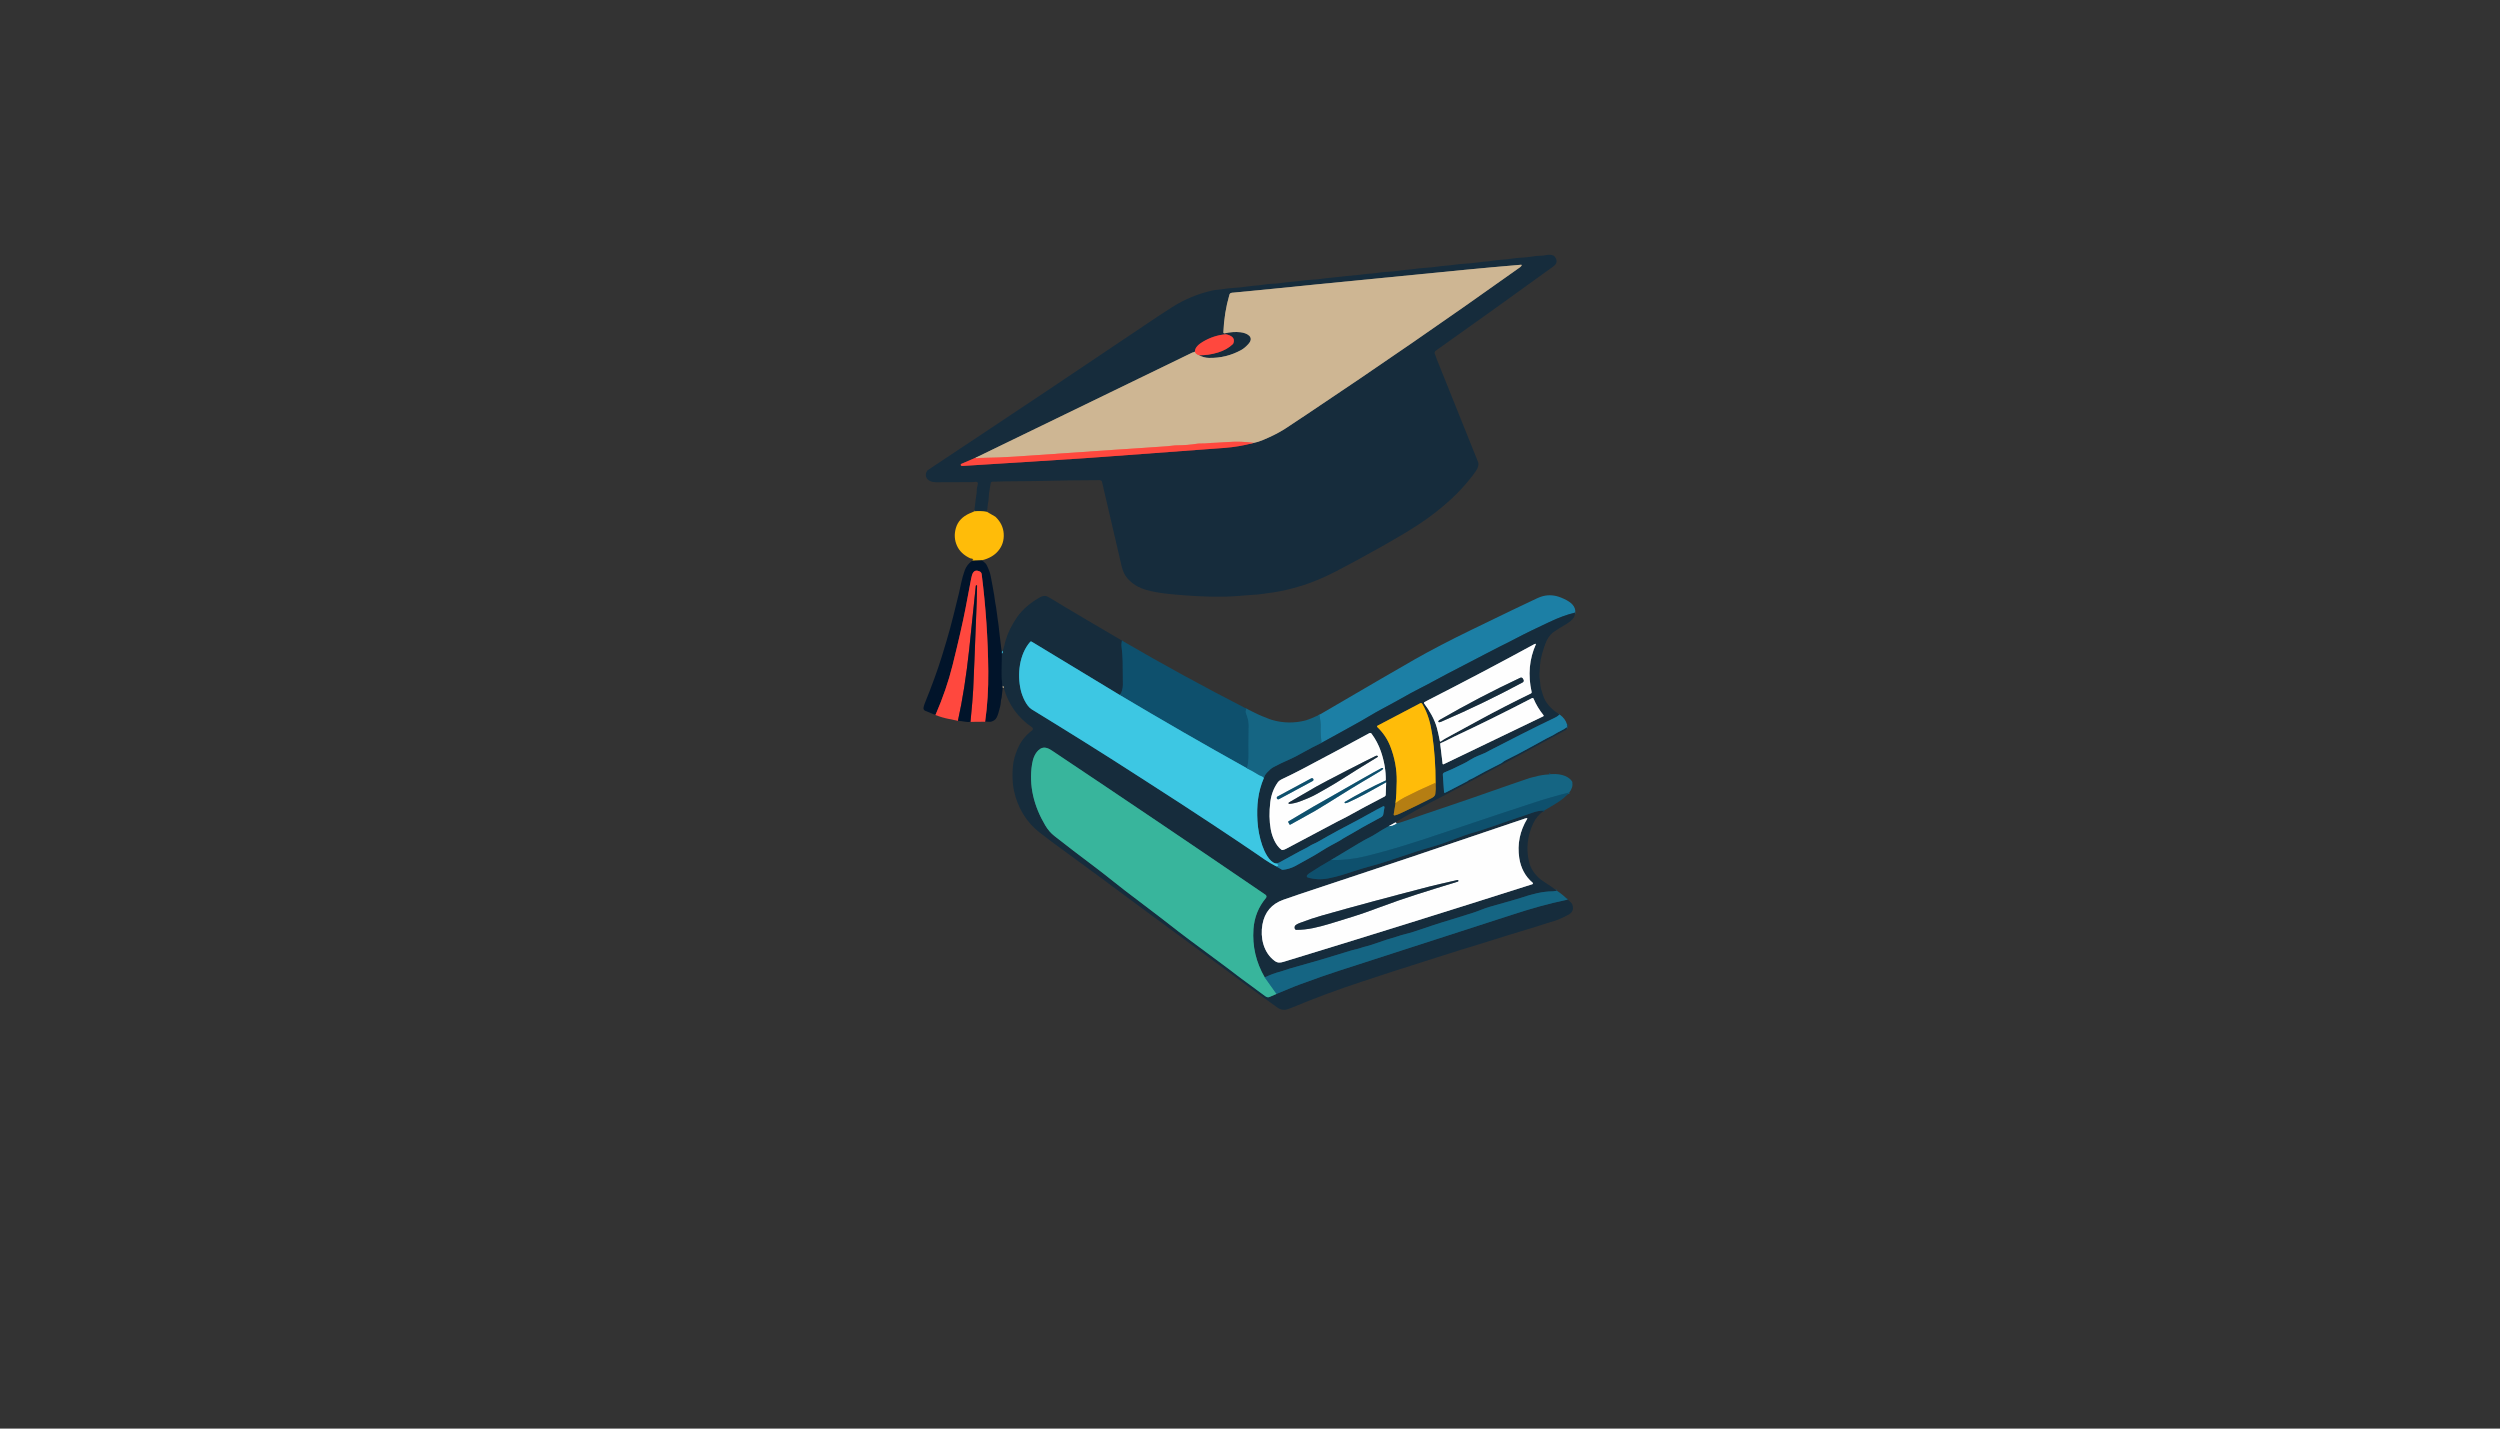 <?xml version="1.0" encoding="utf-8"?>
<svg xmlns="http://www.w3.org/2000/svg" width="490pt" height="280pt" viewBox="0 0 490 280" version="1.1" xmlns:xlink="http://www.w3.org/1999/xlink">
	<rect x="0" y="0" width="490" height="280" fill="#333333" stroke="none"/>
	<g id="surface2" data-size="127.75919370918 148" data-bboxpos="181 49.931498172155" data-pivot="244.87959685459 123.93149817215" data-center="244.87959685459 123.93149817215">
		<path vector-effect="non-scaling-stroke" d="M 193.459 100.328 Q 192.195 100.092 190.951 100.232" style="fill:none;stroke-width:0.50;stroke:#8b7423;"/>
		<path vector-effect="non-scaling-stroke" d="M 192.461 109.813 L 190.568 109.895" style="fill:none;stroke-width:0.50;stroke:#80681a;"/>
		<path vector-effect="non-scaling-stroke" d="M 196.376 127.813 L 196.371 128.063" style="fill:none;stroke-width:0.50;stroke:#1f6e87;"/>
		<path vector-effect="non-scaling-stroke" d="M 196.371 128.063 Q 196.359 129.897 196.327 131.784 Q 196.304 133.138 196.457 134.286 Q 196.471 134.381 196.547 134.479" style="fill:none;stroke-width:0.50;stroke:#0c2033;"/>
		<path vector-effect="non-scaling-stroke" d="M 196.547 134.479 Q 196.506 134.619 196.538 134.77" style="fill:none;stroke-width:0.50;stroke:#68655f;"/>
		<path vector-effect="non-scaling-stroke" d="M 193.084 141.459 Q 193.75 136.848 193.703 131.587 Q 193.618 122.095 192.408 112.531 C 192.378 112.297 192.231 112.097 192.016 111.999 C 190.839 111.454 190.532 112.423 190.346 113.414 Q 189.748 116.597 189.227 119.311 Q 188.47 123.243 186.711 130.349 Q 185.525 135.143 183.351 140.14" style="fill:none;stroke-width:0.50;stroke:#802e34;"/>
		<path vector-effect="non-scaling-stroke" d="M 190.216 141.487 Q 190.644 137.093 190.741 135.212 Q 190.896 132.134 191.435 117.977 Q 191.495 116.38 191.505 114.79 C 191.505 114.757 191.482 114.729 191.45 114.725 L 191.391 114.715 C 191.326 114.704 191.265 114.749 191.258 114.816 Q 190.64 120.996 189.972 127.188 Q 189.115 135.138 187.753 141.277" style="fill:none;stroke-width:0.50;stroke:#802e34;"/>
		<path vector-effect="non-scaling-stroke" d="M 219.901 125.554 Q 219.753 126.203 219.838 126.854 Q 220.018 128.234 220.046 129.626 Q 220.091 131.894 220.089 134.159 Q 220.089 135.411 219.494 136.234" style="fill:none;stroke-width:0.50;stroke:#123e55;"/>
		<path vector-effect="non-scaling-stroke" d="M 219.494 136.234 L 202.189 125.757 C 202.101 125.704 201.987 125.722 201.918 125.798 C 199.775 128.257 199.353 132.157 200.072 135.259 C 200.351 136.464 201.165 138.383 202.213 139.028 C 209.637 143.586 215.354 147.129 223.577 152.432 Q 231.031 157.238 231.552 157.579 Q 234.135 159.255 237.447 161.447 Q 242.931 165.076 245.9 167.103 C 247.28 168.046 248.545 168.994 250.047 169.752" style="fill:none;stroke-width:0.50;stroke:#2a7a90;"/>
		<path vector-effect="non-scaling-stroke" d="M 250.047 169.752 L 251.252 170.45 C 251.299 170.478 251.355 170.492 251.412 170.486 Q 252.717 170.346 253.877 169.739 Q 254.743 169.285 257.362 167.798 C 258.596 167.099 259.778 166.277 260.882 165.699 Q 262.278 164.968 262.526 164.805 C 263.701 164.03 264.419 163.716 265.777 162.898 C 267.399 161.923 268.694 161.27 270.737 160.138 C 270.943 160.024 271.087 159.821 271.126 159.589 L 271.354 158.235 C 271.38 158.086 271.226 157.972 271.091 158.038 C 269.557 158.797 267.745 159.878 266.392 160.59 Q 261.311 163.261 260.373 163.816 Q 258.16 165.125 257.383 165.443 C 256.87 165.656 256.426 166.025 255.858 166.289 Q 255.429 166.485 254.698 166.884 Q 253.248 167.675 250.731 169.058 Q 250.442 169.218 249.969 169.22" style="fill:none;stroke-width:0.50;stroke:#195671;"/>
		<path vector-effect="non-scaling-stroke" d="M 249.969 169.22 C 248.756 168.913 247.808 166.91 247.401 165.711 Q 246.605 163.36 246.462 160.914 C 246.285 157.889 246.558 155.196 247.716 152.489" style="fill:none;stroke-width:0.50;stroke:#2a7a90;"/>
		<path vector-effect="non-scaling-stroke" d="M 247.716 152.489 Q 247.824 151.976 248.357 151.4 Q 249.045 150.655 249.585 150.366 Q 251.158 149.525 252.795 148.827 Q 253.7 148.44 255.376 147.492 Q 257.179 146.472 259.031 145.587" style="fill:none;stroke-width:0.50;stroke:#164960;"/>
		<path vector-effect="non-scaling-stroke" d="M 305.684 140.046 Q 305.185 140.463 304.986 140.559 Q 301.456 142.255 297.957 144.029 Q 293.541 146.264 292.051 147.052 Q 291.055 147.581 291.039 147.587 C 290.164 147.938 289.058 148.367 288.181 148.919 Q 287.292 149.48 286.811 149.69 C 285.952 150.065 285.478 150.368 284.778 150.675 Q 283.149 151.386 283.078 151.414 C 282.897 151.485 282.781 151.666 282.795 151.86 L 283.033 155.269 C 283.04 155.373 283.15 155.434 283.243 155.387 L 287.577 153.136 C 287.64 153.103 287.699 153.061 287.75 153.01 C 287.967 152.8 288.252 152.762 288.543 152.597 Q 290.88 151.27 294.233 149.602 C 294.288 149.574 294.34 149.541 294.387 149.501 Q 294.743 149.193 295.108 149.01 Q 297.941 147.602 299.474 146.737 Q 301.485 145.601 303.101 144.746 C 303.761 144.396 304.312 144.184 304.976 143.746 C 305.476 143.415 306.476 143.038 307.172 142.48" style="fill:none;stroke-width:0.50;stroke:#195671;"/>
		<path vector-effect="non-scaling-stroke" d="M 273.54 161.168 L 272.215 161.921" style="fill:none;stroke-width:0.50;stroke:#8a959d;"/>
		<path vector-effect="non-scaling-stroke" d="M 272.215 161.921 Q 270.92 162.613 269.579 163.48 Q 269.044 163.826 268.655 164.014 C 267.859 164.404 266.98 164.893 266.316 165.298 Q 263.625 166.935 260.914 168.543" style="fill:none;stroke-width:0.50;stroke:#164960;"/>
		<path vector-effect="non-scaling-stroke" d="M 260.914 168.543 Q 258.773 169.76 256.707 171.109 Q 256.373 171.327 256.188 171.561 C 256.07 171.708 256.139 171.927 256.318 171.982 Q 258.256 172.563 260.305 172.17 C 262.084 171.83 263.731 171.299 265.59 170.674 C 267.564 170.012 270.1 169.424 271.989 168.764 C 274.328 167.946 275.17 167.751 277.432 166.949 Q 278.026 166.737 280.927 165.898 C 283.791 165.066 286.596 163.761 289.152 163.075 C 290.377 162.745 291.092 162.428 292.218 162.084 Q 292.958 161.858 294.499 161.292 C 296.724 160.474 298.411 160.002 300.329 159.295 Q 301.454 158.88 302.661 158.864" style="fill:none;stroke-width:0.50;stroke:#123e55;"/>
		<path vector-effect="non-scaling-stroke" d="M 305.163 174.59 Q 304.538 174.704 304.369 174.704 C 302.291 174.708 300.278 175.247 298.133 175.968 Q 297.251 176.265 292.026 177.725 C 290.907 178.04 289.807 178.559 288.761 178.891 Q 285.482 179.929 284.574 180.2 Q 281.945 180.987 280.801 181.378 Q 278.301 182.233 277.049 182.634 C 275.968 182.982 275.008 183.137 273.845 183.556 C 273.168 183.798 272.461 183.949 271.81 184.169 Q 269.461 184.967 268.852 185.174 Q 268.274 185.37 267.904 185.453 C 266.996 185.655 266.416 185.946 265.522 186.119 Q 265.129 186.196 263.78 186.62 Q 259.216 188.061 252.786 189.842 C 252.2 190.006 251.606 190.271 250.975 190.432 Q 249.391 190.837 247.891 191.578" style="fill:none;stroke-width:0.50;stroke:#164960;"/>
		<path vector-effect="non-scaling-stroke" d="M 247.891 191.578 Q 245.318 187.145 245.681 182.082 Q 245.929 178.634 248.131 175.996 C 248.288 175.805 248.249 175.52 248.044 175.38 Q 227.188 161.15 206.18 147.117 C 205.431 146.616 204.623 146.289 203.872 146.785 C 202.924 147.41 202.466 148.623 202.285 149.765 C 201.617 153.985 202.647 158.019 204.87 161.771 Q 205.621 163.037 206.673 163.861 Q 210.683 167 213.532 169.121 C 217.027 171.722 219.59 173.926 222.824 176.31 Q 222.965 176.416 227.492 179.864 Q 228.353 180.519 229.149 181.15 Q 232.183 183.552 238.833 188.429 Q 240.529 189.673 241.023 190.061 C 243.181 191.757 245.243 193.188 247.651 194.997 C 248.109 195.343 248.394 195.606 248.886 195.38 Q 249.804 194.959 250.195 194.806" style="fill:none;stroke-width:0.50;stroke:#27716c;"/>
		<path vector-effect="non-scaling-stroke" d="M 250.195 194.806 Q 251.297 194.358 252.526 193.839 Q 253.723 193.332 254.871 192.911 Q 259.471 191.22 262.443 190.263 Q 279.551 184.751 296.238 179.333 C 300.225 178.04 303.266 177.161 307.266 176.322" style="fill:none;stroke-width:0.50;stroke:#164960;"/>
		<path vector-effect="non-scaling-stroke" d="M 196.734 134.831 Q 196.718 134.426 196.547 134.479" style="fill:none;stroke-width:0.50;stroke:#727168;"/>
		<path vector-effect="non-scaling-stroke" d="M 196.371 128.063 Q 196.595 128.047 196.52 127.548" style="fill:none;stroke-width:0.50;stroke:#2a7a90;"/>
		<path vector-effect="non-scaling-stroke" d="M 247.891 191.578 L 250.195 194.806" style="fill:none;stroke-width:0.50;stroke:#278d90;"/>
		<path vector-effect="non-scaling-stroke" d="M 244.411 150.586 Q 245.569 151.158 246.668 151.852 Q 246.857 151.97 247.234 152.11 Q 247.633 152.255 247.716 152.489" style="fill:none;stroke-width:0.50;stroke:#2996b3;"/>
		<path vector-effect="non-scaling-stroke" d="M 249.969 169.22 Q 250.283 169.273 250.501 169.471 C 250.604 169.566 250.541 169.737 250.401 169.741 L 250.047 169.752" style="fill:none;stroke-width:0.50;stroke:#2da3c4;"/>
		<path vector-effect="non-scaling-stroke" d="M 307.135 141.992 Q 307.101 142.252 307.16 142.411" style="fill:none;stroke-width:0.50;stroke:#0f4a68;"/>
		<path vector-effect="non-scaling-stroke" d="M 308.743 120.06 Q 306.409 120.622 303.685 121.912 Q 301.811 122.797 300.225 123.559 C 297.962 124.648 296.181 125.657 294.125 126.647 Q 293.178 127.104 291.448 128.023 Q 289.207 129.213 283.726 132.036 C 281.894 132.981 280.011 134.07 278.216 134.959 Q 276.919 135.601 274.106 137.198 C 272.193 138.283 270.239 139.24 268.276 140.429 C 266.341 141.601 264.283 142.668 261.958 143.979 Q 260.525 144.789 259.031 145.587" style="fill:none;stroke-width:0.50;stroke:#195671;"/>
		<path vector-effect="non-scaling-stroke" d="M 259.031 145.587 Q 258.807 143.901 258.866 142.271 Q 258.889 141.632 258.612 140.091" style="fill:none;stroke-width:0.50;stroke:#197294;"/>
		<path vector-effect="non-scaling-stroke" d="M 244.274 138.888 Q 244.095 139.486 244.205 139.755 Q 244.767 141.131 244.75 142.214 Q 244.687 146.179 244.722 147.655 Q 244.759 149.25 244.411 150.586" style="fill:none;stroke-width:0.50;stroke:#125b78;"/>
		<path vector-effect="non-scaling-stroke" d="M 244.411 150.586 Q 231.839 143.588 219.494 136.234" style="fill:none;stroke-width:0.50;stroke:#268ca8;"/>
		<path vector-effect="non-scaling-stroke" d="M 307.575 155.326 Q 304.156 156.177 300.795 157.27 Q 294.782 159.224 283.396 163.063 C 278.138 164.838 272.999 166.534 267.45 167.871 Q 264.081 168.681 260.914 168.543" style="fill:none;stroke-width:0.50;stroke:#125b78;"/>
		<path vector-effect="non-scaling-stroke" d="M 272.215 161.921 Q 272.962 161.907 273.744 161.39" style="fill:none;stroke-width:0.50;stroke:#8ab2c1;"/>
		<path vector-effect="non-scaling-stroke" d="M 303.921 151.744 Q 303.775 151.825 303.581 151.791" style="fill:none;stroke-width:0.50;stroke:#164960;"/>
		<path vector-effect="non-scaling-stroke" d="M 234.998 69.619 Q 236.78 69.682 238.725 69.088 Q 240.478 68.554 241.63 67.455 C 241.681 67.404 241.72 67.343 241.746 67.276 C 242.135 66.197 241.294 65.772 240.395 65.544 C 240.333 65.528 240.268 65.522 240.203 65.528 Q 237.842 65.733 235.713 67.016 C 235.047 67.419 234.184 68.08 234.207 68.915" style="fill:none;stroke-width:0.50;stroke:#8b3a3d;"/>
		<path vector-effect="non-scaling-stroke" d="M 234.207 68.915 Q 234.127 69.02 233.822 69.069 C 233.775 69.077 233.73 69.09 233.686 69.112 L 191.167 89.741" style="fill:none;stroke-width:0.50;stroke:#727168;"/>
		<path vector-effect="non-scaling-stroke" d="M 191.167 89.741 Q 189.882 90.307 188.429 90.916 C 188.291 90.975 188.262 91.158 188.374 91.258 Q 188.462 91.337 188.732 91.321 C 197.996 90.767 204.072 90.334 212.472 89.815 Q 213.877 89.729 216.799 89.505 Q 218.965 89.338 234.388 88.201 Q 236.721 88.03 239.994 87.789 Q 242.849 87.578 245.734 86.806" style="fill:none;stroke-width:0.50;stroke:#8b3a3d;"/>
		<path vector-effect="non-scaling-stroke" d="M 245.734 86.806 Q 246.527 86.662 247.557 86.232 C 249.001 85.626 250.464 84.938 251.816 84.073 Q 252.408 83.696 256.09 81.241 Q 277.009 67.284 297.597 52.611 C 297.854 52.429 298.092 52.309 298.245 52.02 C 298.279 51.957 298.23 51.882 298.159 51.888 Q 292.167 52.391 287.019 52.893 Q 263.483 55.185 257.967 55.749 Q 249.037 56.665 241.84 57.345 C 241.365 57.39 241.085 57.355 240.954 57.809 Q 239.933 61.318 239.782 65.143 C 239.776 65.269 239.894 65.367 240.018 65.338 Q 241.63 64.958 243.132 65.121 C 244.38 65.257 245.972 66.039 244.657 67.461 Q 243.948 68.229 243.326 68.575 Q 240.378 70.221 236.948 70.152 Q 235.929 70.132 234.998 69.619" style="fill:none;stroke-width:0.50;stroke:#727168;"/>
		<path vector-effect="non-scaling-stroke" d="M 245.734 86.806 Q 243.193 86.454 240.71 86.637 Q 239.128 86.753 238.487 86.77 Q 237.427 86.798 236.261 86.91 C 235.754 86.959 235.108 86.896 234.673 86.965 Q 232.721 87.279 230.655 87.287 C 230.036 87.289 229.338 87.433 228.684 87.472 Q 224.868 87.702 221.222 87.979 Q 220.931 88.001 218.002 88.188 Q 213.123 88.498 198.971 89.495 Q 196.058 89.701 191.999 89.758 Q 191.904 89.76 191.574 89.815 Q 191.297 89.862 191.167 89.741" style="fill:none;stroke-width:0.50;stroke:#e77f69;"/>
		<path vector-effect="non-scaling-stroke" d="M 234.207 68.915 Q 234.28 69.377 234.998 69.619" style="fill:none;stroke-width:0.50;stroke:#e77f69;"/>
		<path vector-effect="non-scaling-stroke" d="M 301.015 126.199 Q 300.864 126.184 300.714 126.266 Q 290.664 131.747 279.606 137.39 Q 279.361 137.516 279.19 137.62 C 279.097 137.677 279.075 137.801 279.14 137.886 C 280.176 139.24 281.179 140.992 281.625 142.625 Q 281.934 143.753 282.215 145.261 C 282.229 145.338 282.317 145.373 282.38 145.33 Q 283.042 144.872 283.406 144.677 Q 286.681 142.908 289.687 141.257 C 293.115 139.376 296.962 137.416 300.072 135.91 C 300.174 135.861 300.227 135.749 300.201 135.639 Q 299.073 130.642 301.043 126.248 C 301.053 126.227 301.039 126.201 301.015 126.199" style="fill:none;stroke-width:0.50;stroke:#8a959d;"/>
		<path vector-effect="non-scaling-stroke" d="M 302.48 140.398 C 302.56 140.359 302.584 140.256 302.529 140.188 Q 301.281 138.637 300.577 136.942 C 300.528 136.824 300.388 136.775 300.276 136.834 Q 292.682 140.787 285.022 144.375 C 284.212 144.754 283.341 145.265 282.386 145.65 C 282.317 145.678 282.276 145.749 282.286 145.821 L 282.748 149.686 C 282.759 149.78 282.86 149.833 282.944 149.792 L 302.48 140.398" style="fill:none;stroke-width:0.50;stroke:#8a959d;"/>
		<path vector-effect="non-scaling-stroke" d="M 273.526 157.4 L 273.164 159.623 C 273.145 159.747 273.257 159.849 273.379 159.818 Q 273.91 159.682 274.332 159.485 Q 277.975 157.781 280.51 156.474 C 280.898 156.273 281.271 156.061 281.322 155.581 Q 281.409 154.781 281.405 154.636 Q 281.383 153.885 281.371 153.415" style="fill:none;stroke-width:0.50;stroke:#665528;"/>
		<path vector-effect="non-scaling-stroke" d="M 281.371 153.415 Q 281.385 148.566 280.721 144.05 Q 280.457 142.263 280.064 140.954 Q 279.575 139.328 278.755 137.947 C 278.676 137.813 278.505 137.766 278.368 137.838 L 269.988 142.24 C 269.89 142.291 269.872 142.423 269.95 142.499 Q 271.667 144.139 272.508 146.307 Q 273.807 149.657 273.76 153.114 Q 273.727 155.687 273.526 157.4" style="fill:none;stroke-width:0.50;stroke:#8b7423;"/>
		<path vector-effect="non-scaling-stroke" d="M 281.371 153.415 Q 278.02 154.878 275.268 156.297 Q 274.517 156.686 273.526 157.4" style="fill:none;stroke-width:0.50;stroke:#da9d0e;"/>
		<path vector-effect="non-scaling-stroke" d="M 271.686 153.336 L 271.615 152.961" style="fill:none;stroke-width:0.50;stroke:#123e55;"/>
		<path vector-effect="non-scaling-stroke" d="M 271.615 152.961 Q 271.653 150.172 270.65 147.266 Q 270.002 145.391 268.814 143.793 C 268.718 143.663 268.539 143.622 268.398 143.7 Q 262.123 147.119 255.129 150.801 Q 253.369 151.728 251.319 152.692 Q 250.708 152.981 250.446 153.346 Q 249.245 155.043 248.984 157.195 Q 248.628 160.108 249.068 162.55 C 249.32 163.944 250.022 165.725 251.185 166.562 C 251.239 166.599 251.303 166.615 251.368 166.605 Q 251.695 166.558 252.031 166.381 Q 257.961 163.246 262.178 160.997 C 262.793 160.669 263.44 160.384 264.01 160.065 Q 267.218 158.265 271.393 156.11 C 271.515 156.047 271.596 155.923 271.6 155.786 L 271.686 153.336" style="fill:none;stroke-width:0.50;stroke:#8a959d;"/>
		<path vector-effect="non-scaling-stroke" d="M 271.615 152.961 Q 267.448 154.88 263.605 157.158 C 263.464 157.242 263.542 157.461 263.705 157.433 Q 263.988 157.382 264.323 157.235 C 266.662 156.202 269.245 154.681 271.686 153.336" style="fill:none;stroke-width:0.50;stroke:#86a7b6;"/>
		<path vector-effect="non-scaling-stroke" d="M 299.266 160.344 Q 299.108 160.358 298.916 160.425 Q 276.359 168.117 254.427 175.359 Q 253.24 175.752 251.539 176.355 Q 248.095 177.578 247.439 181.191 C 246.975 183.747 247.635 186.695 249.807 188.315 C 250.421 188.773 250.902 188.722 251.602 188.51 Q 275.346 181.268 300.337 173.308 C 300.469 173.267 300.502 173.096 300.396 173.01 C 298.949 171.811 298.067 170.085 297.776 168.194 Q 297.149 164.101 299.34 160.464 C 299.374 160.409 299.331 160.338 299.266 160.344" style="fill:none;stroke-width:0.50;stroke:#8a959d;"/>
		<path vector-effect="non-scaling-stroke" d="M 281.924 141.475 Q 282.014 141.652 282.512 141.438 Q 290.752 137.886 298.43 133.758 C 298.591 133.673 298.672 133.488 298.627 133.309 Q 298.623 133.296 298.54 133.13 Q 298.458 132.965 298.448 132.954 C 298.334 132.812 298.137 132.769 297.972 132.845 Q 290.076 136.539 282.305 141.027 Q 281.835 141.296 281.924 141.475" style="fill:none;stroke-width:0.50;stroke:#8a959d;"/>
		<path vector-effect="non-scaling-stroke" d="M 270.023 148.168 L 270.017 148.165 C 269.923 148.1 269.801 148.09 269.697 148.139 Q 268.39 148.758 264.095 150.966 Q 259.113 153.525 258.003 154.168 Q 254.185 156.381 252.652 157.27 Q 252.544 157.333 252.544 157.431 C 252.542 157.508 252.613 157.569 252.693 157.563 Q 253.711 157.478 254.783 157.083 Q 256.731 156.364 257.954 155.687 C 259.147 155.027 261.226 153.865 263.004 152.725 Q 265.602 151.058 270.017 148.365 C 270.09 148.32 270.092 148.218 270.023 148.168" style="fill:none;stroke-width:0.50;stroke:#8a959d;"/>
		<path vector-effect="non-scaling-stroke" d="M 252.493 161.129 L 252.732 161.583 C 252.764 161.644 252.839 161.667 252.9 161.634 Q 256.636 159.548 256.851 159.436 C 258.052 158.809 259.046 158.109 260.293 157.384 Q 260.934 157.008 262.84 155.798 C 265.337 154.211 268.647 152.285 270.46 151.192 Q 270.766 151.007 271.059 150.746 C 271.136 150.677 271.102 150.549 271 150.529 Q 270.882 150.506 270.796 150.549 Q 269.599 151.145 266.253 153.067 Q 262.681 155.121 261.74 155.644 Q 257.639 157.917 252.532 160.991 C 252.485 161.021 252.467 161.08 252.493 161.129" style="fill:none;stroke-width:0.50;stroke:#86a7b6;"/>
		<path vector-effect="non-scaling-stroke" d="M 257.403 152.672 C 257.326 152.53 257.15 152.477 257.006 152.553 L 250.395 156.113 C 250.252 156.191 250.199 156.368 250.276 156.51 L 250.279 156.517 C 250.356 156.659 250.533 156.712 250.676 156.636 L 257.288 153.076 C 257.431 152.998 257.484 152.821 257.407 152.679 L 257.403 152.672" style="fill:none;stroke-width:0.50;stroke:#86a7b6;"/>
		<path vector-effect="non-scaling-stroke" d="M 285.846 172.615 L 285.84 172.589 C 285.822 172.512 285.743 172.463 285.667 172.481 Q 281.519 173.413 280.231 173.747 Q 268.567 176.758 259.135 179.434 Q 257.067 180.02 254.94 180.835 C 254.541 180.989 253.843 181.223 253.761 181.62 Q 253.692 181.944 253.865 182.156 C 253.914 182.215 253.989 182.251 254.067 182.251 C 256.357 182.255 258.345 181.728 260.627 181.061 Q 261.775 180.727 265.463 179.565 Q 267.497 178.923 270.239 177.891 C 275.476 175.921 279.978 174.565 285.741 172.797 C 285.82 172.774 285.865 172.693 285.846 172.615" style="fill:none;stroke-width:0.50;stroke:#8a959d;"/>
		<path d="M 193.459 100.328 Q 192.195 100.092 190.951 100.232 Q 191.126 98.952 191.264 97.674 C 191.319 97.163 191.458 96.654 191.444 96.147 C 191.433 95.655 191.588 95.302 191.663 94.828 C 191.698 94.596 191.499 94.397 191.269 94.435 Q 190.908 94.492 190.613 94.496 Q 188.474 94.529 183.479 94.521 Q 182.807 94.519 182.341 94.307 C 181.486 93.918 181.203 93.122 181.698 92.298 C 181.734 92.239 181.781 92.188 181.84 92.151 Q 191.779 85.544 192.439 85.105 Q 203.186 77.989 226.848 62.082 Q 227.88 61.389 229.71 60.221 Q 233.391 57.872 237.687 56.922 C 238.312 56.785 238.868 56.8 239.454 56.7 Q 240.747 56.48 242.165 56.401 Q 242.978 56.356 243.808 56.236 Q 245.042 56.055 245.451 56.032 Q 246.719 55.957 247.877 55.761 Q 248.707 55.621 249.501 55.611 C 250.609 55.595 252.064 55.289 253.071 55.238 C 254.36 55.169 255.652 54.884 257.073 54.829 Q 258.235 54.786 259.17 54.63 C 260.196 54.463 261.042 54.442 261.968 54.318 Q 263.257 54.147 263.92 54.098 Q 265.645 53.968 266.353 53.875 Q 267.853 53.677 267.973 53.673 Q 268.928 53.632 269.601 53.526 Q 270.841 53.329 272.3 53.254 C 273.41 53.195 273.9 53.091 275.158 52.926 C 275.747 52.849 276.347 52.847 277.013 52.741 C 278.6 52.488 280.296 52.492 281.771 52.252 C 282.934 52.063 283.787 52.075 285.03 51.898 Q 285.989 51.762 286.705 51.715 Q 288.346 51.609 289.105 51.503 Q 290.414 51.318 290.703 51.304 C 291.973 51.247 293.231 50.95 294.436 50.899 C 295.613 50.85 296.915 50.555 297.949 50.52 Q 299.105 50.481 300.618 50.233 C 301.345 50.113 302.197 50.148 302.664 50.064 C 303.327 49.948 303.836 49.822 304.487 50.089 C 304.548 50.113 304.601 50.152 304.644 50.203 Q 305.639 51.365 304.436 52.236 Q 293.239 60.353 281.407 68.736 C 281.193 68.888 281.126 69.173 281.248 69.405 C 281.389 69.672 281.456 70.026 281.556 70.274 Q 286.174 81.777 289.704 90.566 Q 289.889 91.024 289.596 91.75 Q 289.404 92.227 288.489 93.399 C 287.245 94.995 285.844 96.54 284.344 97.906 Q 281.208 100.761 277.831 102.935 Q 274.828 104.867 271.252 106.874 Q 265.374 110.174 261.863 111.979 Q 258.127 113.9 255.044 114.829 Q 251.834 115.8 249.473 116.127 Q 247.604 116.386 247.59 116.388 Q 246.409 116.577 245.705 116.571 Q 245.618 116.569 242.866 116.797 C 239.474 117.076 236.016 116.962 232.589 116.715 C 229.875 116.518 227.079 116.304 224.728 115.641 Q 222.354 114.973 220.952 113.331 Q 220.19 112.439 219.846 110.996 Q 219.022 107.538 216.004 94.488 C 215.906 94.057 215.544 94.108 215.195 94.11 Q 209.195 94.134 204.379 94.26 C 200.949 94.348 197.813 94.289 194.491 94.413 C 194.338 94.419 194.208 94.531 194.179 94.682 Q 194.075 95.252 193.882 96.467 C 193.762 97.218 193.843 97.902 193.648 98.612 C 193.644 98.624 193.642 98.636 193.64 98.645 L 193.459 100.328 Z M 234.998 69.619 Q 236.78 69.682 238.725 69.088 Q 240.478 68.554 241.63 67.455 C 241.681 67.404 241.72 67.343 241.746 67.276 C 242.135 66.197 241.294 65.772 240.395 65.544 C 240.333 65.528 240.268 65.522 240.203 65.528 Q 237.842 65.733 235.713 67.016 C 235.047 67.419 234.184 68.08 234.207 68.915 Q 234.127 69.02 233.822 69.069 C 233.775 69.077 233.73 69.09 233.686 69.112 L 191.167 89.741 Q 189.882 90.307 188.429 90.916 C 188.291 90.975 188.262 91.158 188.374 91.258 Q 188.462 91.337 188.732 91.321 C 197.996 90.767 204.072 90.334 212.472 89.815 Q 213.877 89.729 216.799 89.505 Q 218.965 89.338 234.388 88.201 Q 236.721 88.03 239.994 87.789 Q 242.849 87.578 245.734 86.806 Q 246.527 86.662 247.557 86.232 C 249.001 85.626 250.464 84.938 251.816 84.073 Q 252.408 83.696 256.09 81.241 Q 277.009 67.284 297.597 52.611 C 297.854 52.429 298.092 52.309 298.245 52.02 C 298.279 51.957 298.23 51.882 298.159 51.888 Q 292.167 52.391 287.019 52.893 Q 263.483 55.185 257.967 55.749 Q 249.037 56.665 241.84 57.345 C 241.365 57.39 241.085 57.355 240.954 57.809 Q 239.933 61.318 239.782 65.143 C 239.776 65.269 239.894 65.367 240.018 65.338 Q 241.63 64.958 243.132 65.121 C 244.38 65.257 245.972 66.039 244.657 67.461 Q 243.948 68.229 243.326 68.575 Q 240.378 70.221 236.948 70.152 Q 235.929 70.132 234.998 69.619 Z" style="fill:#162c3c;"/>
		<path d="M 193.459 100.328 L 195.048 101.246 C 195.085 101.268 195.118 101.293 195.148 101.323 Q 196.604 102.738 196.726 104.582 Q 196.86 106.557 195.622 108.008 Q 194.501 109.319 192.461 109.813 L 190.568 109.895 Q 190.662 109.858 190.729 109.752 C 190.764 109.695 190.752 109.622 190.701 109.579 C 190.542 109.447 190.308 109.496 190.129 109.412 Q 188.297 108.553 187.584 107 Q 186.825 105.351 187.35 103.505 Q 187.908 101.553 190.074 100.607 Q 190.511 100.418 190.951 100.232 Q 192.195 100.092 193.459 100.328 Z" style="fill:#ffbc09;"/>
		<path d="M 192.461 109.813 L 193.127 110.387 C 193.204 110.452 193.267 110.53 193.314 110.619 Q 193.921 111.771 194.126 112.675 Q 194.32 113.546 194.877 116.748 C 194.969 117.277 194.985 117.729 195.093 118.258 Q 195.26 119.085 195.329 119.714 Q 195.437 120.715 195.561 121.446 Q 195.688 122.209 195.726 122.604 Q 195.804 123.449 195.848 123.764 Q 196.085 125.535 196.272 127.282 Q 196.3 127.55 196.376 127.813 L 196.371 128.063 Q 196.359 129.897 196.327 131.784 Q 196.304 133.138 196.457 134.286 Q 196.471 134.381 196.547 134.479 Q 196.506 134.619 196.538 134.77 L 196.323 136.718 C 196.321 136.747 196.314 136.775 196.304 136.803 Q 196.164 137.194 196.152 137.697 Q 196.144 137.984 196.015 138.544 Q 195.684 139.983 195.34 140.644 Q 195.034 141.235 194.263 141.45 C 194.212 141.463 194.161 141.471 194.108 141.471 L 193.084 141.459 Q 193.75 136.848 193.703 131.587 Q 193.618 122.095 192.408 112.531 C 192.378 112.297 192.231 112.097 192.016 111.999 C 190.839 111.454 190.532 112.423 190.346 113.414 Q 189.748 116.597 189.227 119.311 Q 188.47 123.243 186.711 130.349 Q 185.525 135.143 183.351 140.14 L 181.35 139.321 C 181.099 139.218 180.957 138.953 181.01 138.688 Q 181.103 138.232 181.266 137.829 Q 183.338 132.726 184.606 128.641 Q 185.567 125.541 186.247 123.06 Q 186.721 121.326 187.957 116.249 Q 187.975 116.178 188.403 114.206 Q 188.688 112.905 189.089 111.788 Q 189.502 110.642 190.568 109.895 L 192.461 109.813 Z" style="fill:#01142a;"/>
		<path d="M 193.084 141.459 L 190.216 141.487 Q 190.644 137.093 190.741 135.212 Q 190.896 132.134 191.435 117.977 Q 191.495 116.38 191.505 114.79 C 191.505 114.757 191.482 114.729 191.45 114.725 L 191.391 114.715 C 191.326 114.704 191.265 114.749 191.258 114.816 Q 190.64 120.996 189.972 127.188 Q 189.115 135.138 187.753 141.277 Q 186.941 141.102 186.031 140.927 Q 184.627 140.655 183.351 140.14 Q 185.525 135.143 186.711 130.349 Q 188.47 123.243 189.227 119.311 Q 189.748 116.597 190.346 113.414 C 190.532 112.423 190.839 111.454 192.016 111.999 C 192.231 112.097 192.378 112.297 192.408 112.531 Q 193.618 122.095 193.703 131.587 Q 193.75 136.848 193.084 141.459 Z" style="fill:#ff483e;"/>
		<path d="M 190.216 141.487 Q 189.718 141.562 189.178 141.461 C 188.614 141.353 188.254 141.324 187.753 141.277 Q 189.115 135.138 189.972 127.188 Q 190.64 120.996 191.258 114.816 C 191.265 114.749 191.326 114.704 191.391 114.715 L 191.45 114.725 C 191.482 114.729 191.505 114.757 191.505 114.79 Q 191.495 116.38 191.435 117.977 Q 190.896 132.134 190.741 135.212 Q 190.644 137.093 190.216 141.487 Z" style="fill:#01142a;"/>
		<path d="M 308.743 120.06 Q 306.409 120.622 303.685 121.912 Q 301.811 122.797 300.225 123.559 C 297.962 124.648 296.181 125.657 294.125 126.647 Q 293.178 127.104 291.448 128.023 Q 289.207 129.213 283.726 132.036 C 281.894 132.981 280.011 134.07 278.216 134.959 Q 276.919 135.601 274.106 137.198 C 272.193 138.283 270.239 139.24 268.276 140.429 C 266.341 141.601 264.283 142.668 261.958 143.979 Q 260.525 144.789 259.031 145.587 Q 258.807 143.901 258.866 142.271 Q 258.889 141.632 258.612 140.091 Q 273.453 131.412 277.328 129.213 Q 282.069 126.52 288.429 123.433 Q 298.265 118.659 300.152 117.794 C 300.905 117.45 301.746 116.994 302.486 116.821 Q 304.206 116.42 305.926 117.114 C 306.606 117.389 307.612 117.835 308.188 118.478 Q 308.857 119.223 308.743 120.06 Z" style="fill:#1c7fa5;"/>
		<path d="M 219.901 125.554 Q 219.753 126.203 219.838 126.854 Q 220.018 128.234 220.046 129.626 Q 220.091 131.894 220.089 134.159 Q 220.089 135.411 219.494 136.234 L 202.189 125.757 C 202.101 125.704 201.987 125.722 201.918 125.798 C 199.775 128.257 199.353 132.157 200.072 135.259 C 200.351 136.464 201.165 138.383 202.213 139.028 C 209.637 143.586 215.354 147.129 223.577 152.432 Q 231.031 157.238 231.552 157.579 Q 234.135 159.255 237.447 161.447 Q 242.931 165.076 245.9 167.103 C 247.28 168.046 248.545 168.994 250.047 169.752 L 251.252 170.45 C 251.299 170.478 251.355 170.492 251.412 170.486 Q 252.717 170.346 253.877 169.739 Q 254.743 169.285 257.362 167.798 C 258.596 167.099 259.778 166.277 260.882 165.699 Q 262.278 164.968 262.526 164.805 C 263.701 164.03 264.419 163.716 265.777 162.898 C 267.399 161.923 268.694 161.27 270.737 160.138 C 270.943 160.024 271.087 159.821 271.126 159.589 L 271.354 158.235 C 271.38 158.086 271.226 157.972 271.091 158.038 C 269.557 158.797 267.745 159.878 266.392 160.59 Q 261.311 163.261 260.373 163.816 Q 258.16 165.125 257.383 165.443 C 256.87 165.656 256.426 166.025 255.858 166.289 Q 255.429 166.485 254.698 166.884 Q 253.248 167.675 250.731 169.058 Q 250.442 169.218 249.969 169.22 C 248.756 168.913 247.808 166.91 247.401 165.711 Q 246.605 163.36 246.462 160.914 C 246.285 157.889 246.558 155.196 247.716 152.489 Q 247.824 151.976 248.357 151.4 Q 249.045 150.655 249.585 150.366 Q 251.158 149.525 252.795 148.827 Q 253.7 148.44 255.376 147.492 Q 257.179 146.472 259.031 145.587 Q 260.525 144.789 261.958 143.979 C 264.283 142.668 266.341 141.601 268.276 140.429 C 270.239 139.24 272.193 138.283 274.106 137.198 Q 276.919 135.601 278.216 134.959 C 280.011 134.07 281.894 132.981 283.726 132.036 Q 289.207 129.213 291.448 128.023 Q 293.178 127.104 294.125 126.647 C 296.181 125.657 297.962 124.648 300.225 123.559 Q 301.811 122.797 303.685 121.912 Q 306.409 120.622 308.743 120.06 Q 308.65 120.756 308.487 121.01 C 308.206 121.45 307.657 121.914 307.111 122.242 Q 305.418 123.253 304.717 123.728 C 303.582 124.497 303.14 125.431 302.692 126.718 Q 302.212 128.098 301.98 129.278 Q 301.853 129.924 301.741 131.981 Q 301.703 132.69 301.805 133.252 C 301.916 133.864 301.878 134.391 302.026 134.939 Q 302.458 136.555 302.843 137.247 Q 303.73 138.839 305.684 140.046 Q 305.185 140.463 304.986 140.559 Q 301.456 142.255 297.957 144.029 Q 293.541 146.264 292.051 147.052 Q 291.055 147.581 291.039 147.587 C 290.164 147.938 289.058 148.367 288.181 148.919 Q 287.292 149.48 286.811 149.69 C 285.952 150.065 285.478 150.368 284.778 150.675 Q 283.149 151.386 283.078 151.414 C 282.897 151.485 282.781 151.666 282.795 151.86 L 283.033 155.269 C 283.04 155.373 283.15 155.434 283.243 155.387 L 287.577 153.136 C 287.64 153.103 287.699 153.061 287.75 153.01 C 287.967 152.8 288.252 152.762 288.543 152.597 Q 290.88 151.27 294.233 149.602 C 294.288 149.574 294.34 149.541 294.387 149.501 Q 294.743 149.193 295.108 149.01 Q 297.941 147.602 299.474 146.737 Q 301.485 145.601 303.101 144.746 C 303.761 144.396 304.312 144.184 304.976 143.746 C 305.476 143.415 306.476 143.038 307.172 142.48 Q 307.174 142.936 306.853 143.113 Q 298.509 147.687 289.775 152.328 Q 284.747 154.999 283.795 155.532 Q 283.361 155.776 280.499 157.236 Q 279.691 157.649 277.238 159.004 Q 274.824 160.338 273.54 161.168 L 272.215 161.921 Q 270.92 162.613 269.579 163.48 Q 269.044 163.826 268.655 164.014 C 267.859 164.404 266.98 164.893 266.316 165.298 Q 263.625 166.935 260.914 168.543 Q 258.773 169.76 256.707 171.109 Q 256.373 171.327 256.188 171.561 C 256.07 171.708 256.139 171.927 256.318 171.982 Q 258.256 172.563 260.305 172.17 C 262.084 171.83 263.731 171.299 265.59 170.674 C 267.564 170.012 270.1 169.424 271.989 168.764 C 274.328 167.946 275.17 167.751 277.432 166.949 Q 278.026 166.737 280.927 165.898 C 283.791 165.066 286.596 163.761 289.152 163.075 C 290.377 162.745 291.092 162.428 292.218 162.084 Q 292.958 161.858 294.499 161.292 C 296.724 160.474 298.411 160.002 300.329 159.295 Q 301.454 158.88 302.661 158.864 Q 301.206 159.89 300.508 161.388 Q 298.792 165.078 299.692 168.919 Q 300.133 170.788 301.833 172.269 Q 302.067 172.473 303.01 173.084 Q 304.105 173.79 305.163 174.59 Q 304.538 174.704 304.369 174.704 C 302.291 174.708 300.278 175.247 298.133 175.968 Q 297.251 176.265 292.026 177.725 C 290.907 178.04 289.807 178.559 288.761 178.891 Q 285.482 179.929 284.574 180.2 Q 281.945 180.987 280.801 181.378 Q 278.301 182.233 277.049 182.634 C 275.968 182.982 275.008 183.137 273.845 183.556 C 273.168 183.798 272.461 183.949 271.81 184.169 Q 269.461 184.967 268.852 185.174 Q 268.274 185.37 267.904 185.453 C 266.996 185.655 266.416 185.946 265.522 186.119 Q 265.129 186.196 263.78 186.62 Q 259.216 188.061 252.786 189.842 C 252.2 190.006 251.606 190.271 250.975 190.432 Q 249.391 190.837 247.891 191.578 Q 245.318 187.145 245.681 182.082 Q 245.929 178.634 248.131 175.996 C 248.288 175.805 248.249 175.52 248.044 175.38 Q 227.188 161.15 206.18 147.117 C 205.431 146.616 204.623 146.289 203.872 146.785 C 202.924 147.41 202.466 148.623 202.285 149.765 C 201.617 153.985 202.647 158.019 204.87 161.771 Q 205.621 163.037 206.673 163.861 Q 210.683 167 213.532 169.121 C 217.027 171.722 219.59 173.926 222.824 176.31 Q 222.965 176.416 227.492 179.864 Q 228.353 180.519 229.149 181.15 Q 232.183 183.552 238.833 188.429 Q 240.529 189.673 241.023 190.061 C 243.181 191.757 245.243 193.188 247.651 194.997 C 248.109 195.343 248.394 195.606 248.886 195.38 Q 249.804 194.959 250.195 194.806 Q 251.297 194.358 252.526 193.839 Q 253.723 193.332 254.871 192.911 Q 259.471 191.22 262.443 190.263 Q 279.551 184.751 296.238 179.333 C 300.225 178.04 303.266 177.161 307.266 176.322 Q 308.031 176.916 308.155 177.242 Q 308.67 178.596 307.433 179.269 Q 305.768 180.173 304.754 180.474 Q 303.828 180.751 303.193 180.953 Q 301.082 181.627 300.992 181.655 Q 295.853 183.204 290.787 184.806 Q 289.044 185.357 287.91 185.691 Q 285.877 186.288 285.03 186.587 Q 284.466 186.786 283.905 186.939 Q 283.39 187.08 282.781 187.295 Q 282.254 187.481 279.056 188.48 C 274.409 189.931 271.674 190.845 267.069 192.357 Q 259.79 194.745 253.09 197.548 Q 252.164 197.937 251.697 197.931 Q 250.979 197.924 250.338 197.464 Q 244.738 193.451 239.037 189.203 Q 238.158 188.549 228.047 181.124 Q 226.148 179.731 225.757 179.442 Q 219.342 174.722 217.143 173.067 Q 216.527 172.605 216.095 172.282 Q 212.179 169.381 208.415 166.654 Q 205.653 164.653 203.697 163.118 C 201.084 161.068 199.414 158.176 198.727 154.929 C 198.397 153.366 198.378 151.577 198.553 149.973 Q 198.71 148.52 199.437 146.806 Q 200.379 144.579 202.291 143.17 C 202.5 143.016 202.494 142.704 202.282 142.558 Q 198.122 139.718 196.734 134.831 Q 196.718 134.426 196.547 134.479 Q 196.471 134.381 196.457 134.286 Q 196.304 133.138 196.327 131.784 Q 196.359 129.897 196.371 128.063 Q 196.595 128.047 196.52 127.548 C 196.799 126.899 196.939 126.073 197.084 125.58 Q 197.764 123.262 199.323 120.996 C 200.449 119.36 202.16 117.992 203.905 117.035 Q 204.424 116.752 204.935 116.809 Q 205.23 116.842 205.902 117.257 Q 208.084 118.604 212.979 121.483 Q 216.441 123.522 219.901 125.554 Z M 301.015 126.199 Q 300.864 126.184 300.714 126.266 Q 290.664 131.747 279.606 137.39 Q 279.361 137.516 279.19 137.62 C 279.097 137.677 279.075 137.801 279.14 137.886 C 280.176 139.24 281.179 140.992 281.625 142.625 Q 281.934 143.753 282.215 145.261 C 282.229 145.338 282.317 145.373 282.38 145.33 Q 283.042 144.872 283.406 144.677 Q 286.681 142.908 289.687 141.257 C 293.115 139.376 296.962 137.416 300.072 135.91 C 300.174 135.861 300.227 135.749 300.201 135.639 Q 299.073 130.642 301.043 126.248 C 301.053 126.227 301.039 126.201 301.015 126.199 Z M 302.48 140.398 C 302.56 140.359 302.584 140.256 302.529 140.188 Q 301.281 138.637 300.577 136.942 C 300.528 136.824 300.388 136.775 300.276 136.834 Q 292.682 140.787 285.022 144.375 C 284.212 144.754 283.341 145.265 282.386 145.65 C 282.317 145.678 282.276 145.749 282.286 145.821 L 282.748 149.686 C 282.759 149.78 282.86 149.833 282.944 149.792 L 302.48 140.398 Z M 273.526 157.4 L 273.164 159.623 C 273.145 159.747 273.257 159.849 273.379 159.818 Q 273.91 159.682 274.332 159.485 Q 277.975 157.781 280.51 156.474 C 280.898 156.273 281.271 156.061 281.322 155.581 Q 281.409 154.781 281.405 154.636 Q 281.383 153.885 281.371 153.415 Q 281.385 148.566 280.721 144.05 Q 280.457 142.263 280.064 140.954 Q 279.575 139.328 278.755 137.947 C 278.676 137.813 278.505 137.766 278.368 137.838 L 269.988 142.24 C 269.89 142.291 269.872 142.423 269.95 142.499 Q 271.667 144.139 272.508 146.307 Q 273.807 149.657 273.76 153.114 Q 273.727 155.687 273.526 157.4 Z M 271.686 153.336 L 271.615 152.961 Q 271.653 150.172 270.65 147.266 Q 270.002 145.391 268.814 143.793 C 268.718 143.663 268.539 143.622 268.398 143.7 Q 262.123 147.119 255.129 150.801 Q 253.369 151.728 251.319 152.692 Q 250.708 152.981 250.446 153.346 Q 249.245 155.043 248.984 157.195 Q 248.628 160.108 249.068 162.55 C 249.32 163.944 250.022 165.725 251.185 166.562 C 251.239 166.599 251.303 166.615 251.368 166.605 Q 251.695 166.558 252.031 166.381 Q 257.961 163.246 262.178 160.997 C 262.793 160.669 263.44 160.384 264.01 160.065 Q 267.218 158.265 271.393 156.11 C 271.515 156.047 271.596 155.923 271.6 155.786 L 271.686 153.336 Z M 299.266 160.344 Q 299.108 160.358 298.916 160.425 Q 276.359 168.117 254.427 175.359 Q 253.24 175.752 251.539 176.355 Q 248.095 177.578 247.439 181.191 C 246.975 183.747 247.635 186.695 249.807 188.315 C 250.421 188.773 250.902 188.722 251.602 188.51 Q 275.346 181.268 300.337 173.308 C 300.469 173.267 300.502 173.096 300.396 173.01 C 298.949 171.811 298.067 170.085 297.776 168.194 Q 297.149 164.101 299.34 160.464 C 299.374 160.409 299.331 160.338 299.266 160.344 Z" style="fill:#162c3c;"/>
		<path d="M 244.274 138.888 Q 244.095 139.486 244.205 139.755 Q 244.767 141.131 244.75 142.214 Q 244.687 146.179 244.722 147.655 Q 244.759 149.25 244.411 150.586 Q 231.839 143.588 219.494 136.234 Q 220.089 135.411 220.089 134.159 Q 220.091 131.894 220.046 129.626 Q 220.018 128.234 219.838 126.854 Q 219.753 126.203 219.901 125.554 Q 231.909 132.551 244.274 138.888 Z" style="fill:#0e506d;"/>
		<path d="M 219.494 136.234 Q 231.839 143.588 244.411 150.586 Q 245.569 151.158 246.668 151.852 Q 246.857 151.97 247.234 152.11 Q 247.633 152.255 247.716 152.489 C 246.558 155.196 246.285 157.889 246.462 160.914 Q 246.605 163.36 247.401 165.711 C 247.808 166.91 248.756 168.913 249.969 169.22 Q 250.283 169.273 250.501 169.471 C 250.604 169.566 250.541 169.737 250.401 169.741 L 250.047 169.752 C 248.545 168.994 247.28 168.046 245.9 167.103 Q 242.931 165.076 237.447 161.447 Q 234.135 159.255 231.552 157.579 Q 231.031 157.238 223.577 152.432 C 215.354 147.129 209.637 143.586 202.213 139.028 C 201.165 138.383 200.351 136.464 200.072 135.259 C 199.353 132.157 199.775 128.257 201.918 125.798 C 201.987 125.722 202.101 125.704 202.189 125.757 L 219.494 136.234 Z" style="fill:#3dc7e3;"/>
		<path d="M 196.371 128.063 L 196.376 127.813 L 196.52 127.548 Q 196.595 128.047 196.371 128.063 Z" style="fill:#3dc7e3;"/>
		<path d="M 196.734 134.831 Q 196.624 134.819 196.538 134.77 Q 196.506 134.619 196.547 134.479 Q 196.718 134.426 196.734 134.831 Z" style="fill:#ceb693;"/>
		<path d="M 244.274 138.888 Q 245.166 139.321 246.053 139.765 Q 246.947 140.211 247.407 140.378 C 248.117 140.634 248.587 140.889 249.255 141.088 Q 252.591 142.084 256.013 141.172 Q 256.601 141.015 258.612 140.091 Q 258.889 141.632 258.866 142.271 Q 258.807 143.901 259.031 145.587 Q 257.179 146.472 255.376 147.492 Q 253.7 148.44 252.795 148.827 Q 251.158 149.525 249.585 150.366 Q 249.045 150.655 248.357 151.4 Q 247.824 151.976 247.716 152.489 Q 247.633 152.255 247.234 152.11 Q 246.857 151.97 246.668 151.852 Q 245.569 151.158 244.411 150.586 Q 244.759 149.25 244.722 147.655 Q 244.687 146.179 244.75 142.214 Q 244.767 141.131 244.205 139.755 Q 244.095 139.486 244.274 138.888 Z" style="fill:#156583;"/>
		<path d="M 305.684 140.046 Q 306.812 140.83 307.135 141.992 Q 307.101 142.252 307.16 142.411 Q 307.16 142.452 307.172 142.48 C 306.476 143.038 305.476 143.415 304.976 143.746 C 304.312 144.184 303.761 144.396 303.101 144.746 Q 301.485 145.601 299.474 146.737 Q 297.941 147.602 295.108 149.01 Q 294.743 149.193 294.387 149.501 C 294.34 149.541 294.288 149.574 294.233 149.602 Q 290.88 151.27 288.543 152.597 C 288.252 152.762 287.967 152.8 287.75 153.01 C 287.699 153.061 287.64 153.103 287.577 153.136 L 283.243 155.387 C 283.15 155.434 283.04 155.373 283.033 155.269 L 282.795 151.86 C 282.781 151.666 282.897 151.485 283.078 151.414 Q 283.149 151.386 284.778 150.675 C 285.478 150.368 285.952 150.065 286.811 149.69 Q 287.292 149.48 288.181 148.919 C 289.058 148.367 290.164 147.938 291.039 147.587 Q 291.055 147.581 292.051 147.052 Q 293.541 146.264 297.957 144.029 Q 301.456 142.255 304.986 140.559 Q 305.185 140.463 305.684 140.046 Z" style="fill:#1c7fa5;"/>
		<path d="M 307.16 142.411 Q 307.101 142.252 307.135 141.992 L 307.16 142.411 Z" style="fill:#01142a;"/>
		<path d="M 247.891 191.578 L 250.195 194.806 Q 249.804 194.959 248.886 195.38 C 248.394 195.606 248.109 195.343 247.651 194.997 C 245.243 193.188 243.181 191.757 241.023 190.061 Q 240.529 189.673 238.833 188.429 Q 232.183 183.552 229.149 181.15 Q 228.353 180.519 227.492 179.864 Q 222.965 176.416 222.824 176.31 C 219.59 173.926 217.027 171.722 213.532 169.121 Q 210.683 167 206.673 163.861 Q 205.621 163.037 204.87 161.771 C 202.647 158.019 201.617 153.985 202.285 149.765 C 202.466 148.623 202.924 147.41 203.872 146.785 C 204.623 146.289 205.431 146.616 206.18 147.117 Q 227.188 161.15 248.044 175.38 C 248.249 175.52 248.288 175.805 248.131 175.996 Q 245.929 178.634 245.681 182.082 Q 245.318 187.145 247.891 191.578 Z" style="fill:#38b59c;"/>
		<path d="M 303.921 151.744 Q 303.775 151.825 303.581 151.791 Q 303.728 151.703 303.921 151.744 Z" style="fill:#162c3c;"/>
		<path d="M 307.575 155.326 Q 304.156 156.177 300.795 157.27 Q 294.782 159.224 283.396 163.063 C 278.138 164.838 272.999 166.534 267.45 167.871 Q 264.081 168.681 260.914 168.543 Q 263.625 166.935 266.316 165.298 C 266.98 164.893 267.859 164.404 268.655 164.014 Q 269.044 163.826 269.579 163.48 Q 270.92 162.613 272.215 161.921 Q 272.962 161.907 273.744 161.39 Q 274.305 161.272 274.92 161.058 Q 279.74 159.377 284.497 157.783 C 289.873 155.98 294.896 154.142 299.82 152.491 C 300.237 152.352 300.583 152.32 300.931 152.22 Q 302.214 151.844 303.581 151.791 Q 303.775 151.825 303.921 151.744 C 305.36 151.616 307.223 151.852 308.108 153.132 C 308.145 153.187 308.169 153.248 308.178 153.311 Q 308.342 154.396 307.575 155.326 Z" style="fill:#156583;"/>
		<path d="M 307.575 155.326 C 306.256 156.936 304.396 157.793 302.661 158.864 Q 301.454 158.88 300.329 159.295 C 298.411 160.002 296.724 160.474 294.499 161.292 Q 292.958 161.858 292.218 162.084 C 291.092 162.428 290.377 162.745 289.152 163.075 C 286.596 163.761 283.791 165.066 280.927 165.898 Q 278.026 166.737 277.432 166.949 C 275.17 167.751 274.328 167.946 271.989 168.764 C 270.1 169.424 267.564 170.012 265.59 170.674 C 263.731 171.299 262.084 171.83 260.305 172.17 Q 258.256 172.563 256.318 171.982 C 256.139 171.927 256.07 171.708 256.188 171.561 Q 256.373 171.327 256.707 171.109 Q 258.773 169.76 260.914 168.543 Q 264.081 168.681 267.45 167.871 C 272.999 166.534 278.138 164.838 283.396 163.063 Q 294.782 159.224 300.795 157.27 Q 304.156 156.177 307.575 155.326 Z" style="fill:#0e506d;"/>
		<path d="M 250.047 169.752 L 250.401 169.741 C 250.541 169.737 250.604 169.566 250.501 169.471 Q 250.283 169.273 249.969 169.22 Q 250.442 169.218 250.731 169.058 Q 253.248 167.675 254.698 166.884 Q 255.429 166.485 255.858 166.289 C 256.426 166.025 256.87 165.656 257.383 165.443 Q 258.16 165.125 260.373 163.816 Q 261.311 163.261 266.392 160.59 C 267.745 159.878 269.557 158.797 271.091 158.038 C 271.226 157.972 271.38 158.086 271.354 158.235 L 271.126 159.589 C 271.087 159.821 270.943 160.024 270.737 160.138 C 268.694 161.27 267.399 161.923 265.777 162.898 C 264.419 163.716 263.701 164.03 262.526 164.805 Q 262.278 164.968 260.882 165.699 C 259.778 166.277 258.596 167.099 257.362 167.798 Q 254.743 169.285 253.877 169.739 Q 252.717 170.346 251.412 170.486 C 251.355 170.492 251.299 170.478 251.252 170.45 L 250.047 169.752 Z" style="fill:#1c7fa5;"/>
		<path fill-opacity="0.996" d="M 273.54 161.168 Q 273.495 161.331 273.744 161.39 Q 272.962 161.907 272.215 161.921 L 273.54 161.168 Z" style="fill:#ffffff;"/>
		<path d="M 305.163 174.59 Q 306.301 175.347 307.266 176.322 C 303.266 177.161 300.225 178.04 296.238 179.333 Q 279.551 184.751 262.443 190.263 Q 259.471 191.22 254.871 192.911 Q 253.723 193.332 252.526 193.839 Q 251.297 194.358 250.195 194.806 L 247.891 191.578 Q 249.391 190.837 250.975 190.432 C 251.606 190.271 252.2 190.006 252.786 189.842 Q 259.216 188.061 263.78 186.62 Q 265.129 186.196 265.522 186.119 C 266.416 185.946 266.996 185.655 267.904 185.453 Q 268.274 185.37 268.852 185.174 Q 269.461 184.967 271.81 184.169 C 272.461 183.949 273.168 183.798 273.845 183.556 C 275.008 183.137 275.968 182.982 277.049 182.634 Q 278.301 182.233 280.801 181.378 Q 281.945 180.987 284.574 180.2 Q 285.482 179.929 288.761 178.891 C 289.807 178.559 290.907 178.04 292.026 177.725 Q 297.251 176.265 298.133 175.968 C 300.278 175.247 302.291 174.708 304.369 174.704 Q 304.538 174.704 305.163 174.59 Z" style="fill:#156583;"/>
		<path d="M 245.734 86.806 Q 243.193 86.454 240.71 86.637 Q 239.128 86.753 238.487 86.77 Q 237.427 86.798 236.261 86.91 C 235.754 86.959 235.108 86.896 234.673 86.965 Q 232.721 87.279 230.655 87.287 C 230.036 87.289 229.338 87.433 228.684 87.472 Q 224.868 87.702 221.222 87.979 Q 220.931 88.001 218.002 88.188 Q 213.123 88.498 198.971 89.495 Q 196.058 89.701 191.999 89.758 Q 191.904 89.76 191.574 89.815 Q 191.297 89.862 191.167 89.741 L 233.686 69.112 C 233.73 69.09 233.775 69.077 233.822 69.069 Q 234.127 69.02 234.207 68.915 Q 234.28 69.377 234.998 69.619 Q 235.929 70.132 236.948 70.152 Q 240.378 70.221 243.326 68.575 Q 243.948 68.229 244.657 67.461 C 245.972 66.039 244.38 65.257 243.132 65.121 Q 241.63 64.958 240.018 65.338 C 239.894 65.367 239.776 65.269 239.782 65.143 Q 239.933 61.318 240.954 57.809 C 241.085 57.355 241.365 57.39 241.84 57.345 Q 249.037 56.665 257.967 55.749 Q 263.483 55.185 287.019 52.893 Q 292.167 52.391 298.159 51.888 C 298.23 51.882 298.279 51.957 298.245 52.02 C 298.092 52.309 297.854 52.429 297.597 52.611 Q 277.009 67.284 256.09 81.241 Q 252.408 83.696 251.816 84.073 C 250.464 84.938 249.001 85.626 247.557 86.232 Q 246.527 86.662 245.734 86.806 Z" style="fill:#ceb693;"/>
		<path d="M 234.998 69.619 Q 234.28 69.377 234.207 68.915 C 234.184 68.08 235.047 67.419 235.713 67.016 Q 237.842 65.733 240.203 65.528 C 240.268 65.522 240.333 65.528 240.395 65.544 C 241.294 65.772 242.135 66.197 241.746 67.276 C 241.72 67.343 241.681 67.404 241.63 67.455 Q 240.478 68.554 238.725 69.088 Q 236.78 69.682 234.998 69.619 Z" style="fill:#ff483e;"/>
		<path d="M 245.734 86.806 Q 242.849 87.578 239.994 87.789 Q 236.721 88.03 234.388 88.201 Q 218.965 89.338 216.799 89.505 Q 213.877 89.729 212.472 89.815 C 204.072 90.334 197.996 90.767 188.732 91.321 Q 188.462 91.337 188.374 91.258 C 188.262 91.158 188.291 90.975 188.429 90.916 Q 189.882 90.307 191.167 89.741 Q 191.297 89.862 191.574 89.815 Q 191.904 89.76 191.999 89.758 Q 196.058 89.701 198.971 89.495 Q 213.123 88.498 218.002 88.188 Q 220.931 88.001 221.222 87.979 Q 224.868 87.702 228.684 87.472 C 229.338 87.433 230.036 87.289 230.655 87.287 Q 232.721 87.279 234.673 86.965 C 235.108 86.896 235.754 86.959 236.261 86.91 Q 237.427 86.798 238.487 86.77 Q 239.128 86.753 240.71 86.637 Q 243.193 86.454 245.734 86.806 Z" style="fill:#ff483e;"/>
		<path fill-opacity="0.996" d="M 301.015 126.199 C 301.039 126.201 301.053 126.227 301.043 126.248 Q 299.073 130.642 300.201 135.639 C 300.227 135.749 300.174 135.861 300.072 135.91 C 296.962 137.416 293.115 139.376 289.687 141.257 Q 286.681 142.908 283.406 144.677 Q 283.042 144.872 282.38 145.33 C 282.317 145.373 282.229 145.338 282.215 145.261 Q 281.934 143.753 281.625 142.625 C 281.179 140.992 280.176 139.24 279.14 137.886 C 279.075 137.801 279.097 137.677 279.19 137.62 Q 279.361 137.516 279.606 137.39 Q 290.664 131.747 300.714 126.266 Q 300.864 126.184 301.015 126.199 Z M 281.924 141.475 Q 282.014 141.652 282.512 141.438 Q 290.752 137.886 298.43 133.758 C 298.591 133.673 298.672 133.488 298.627 133.309 Q 298.623 133.296 298.54 133.13 Q 298.458 132.965 298.448 132.954 C 298.334 132.812 298.137 132.769 297.972 132.845 Q 290.076 136.539 282.305 141.027 Q 281.835 141.296 281.924 141.475 Z" style="fill:#ffffff;"/>
		<path fill-opacity="0.996" d="M 302.48 140.398 L 282.944 149.792 C 282.86 149.833 282.759 149.78 282.748 149.686 L 282.286 145.821 C 282.276 145.749 282.317 145.678 282.386 145.65 C 283.341 145.265 284.212 144.754 285.022 144.375 Q 292.682 140.787 300.276 136.834 C 300.388 136.775 300.528 136.824 300.577 136.942 Q 301.281 138.637 302.529 140.188 C 302.584 140.256 302.56 140.359 302.48 140.398 Z" style="fill:#ffffff;"/>
		<path d="M 281.371 153.415 Q 278.02 154.878 275.268 156.297 Q 274.517 156.686 273.526 157.4 Q 273.727 155.687 273.76 153.114 Q 273.807 149.657 272.508 146.307 Q 271.667 144.139 269.95 142.499 C 269.872 142.423 269.89 142.291 269.988 142.24 L 278.368 137.838 C 278.505 137.766 278.676 137.813 278.755 137.947 Q 279.575 139.328 280.064 140.954 Q 280.457 142.263 280.721 144.05 Q 281.385 148.566 281.371 153.415 Z" style="fill:#ffbc09;"/>
		<path fill-opacity="0.996" d="M 271.615 152.961 Q 267.448 154.88 263.605 157.158 C 263.464 157.242 263.542 157.461 263.705 157.433 Q 263.988 157.382 264.323 157.235 C 266.662 156.202 269.245 154.681 271.686 153.336 L 271.6 155.786 C 271.596 155.923 271.515 156.047 271.393 156.11 Q 267.218 158.265 264.01 160.065 C 263.44 160.384 262.793 160.669 262.178 160.997 Q 257.961 163.246 252.031 166.381 Q 251.695 166.558 251.368 166.605 C 251.303 166.615 251.239 166.599 251.185 166.562 C 250.022 165.725 249.32 163.944 249.068 162.55 Q 248.628 160.108 248.984 157.195 Q 249.245 155.043 250.446 153.346 Q 250.708 152.981 251.319 152.692 Q 253.369 151.728 255.129 150.801 Q 262.123 147.119 268.398 143.7 C 268.539 143.622 268.718 143.663 268.814 143.793 Q 270.002 145.391 270.65 147.266 Q 271.653 150.172 271.615 152.961 Z M 270.023 148.168 L 270.017 148.165 C 269.923 148.1 269.801 148.09 269.697 148.139 Q 268.39 148.758 264.095 150.966 Q 259.113 153.525 258.003 154.168 Q 254.185 156.381 252.652 157.27 Q 252.544 157.333 252.544 157.431 C 252.542 157.508 252.613 157.569 252.693 157.563 Q 253.711 157.478 254.783 157.083 Q 256.731 156.364 257.954 155.687 C 259.147 155.027 261.226 153.865 263.004 152.725 Q 265.602 151.058 270.017 148.365 C 270.09 148.32 270.092 148.218 270.023 148.168 Z M 252.493 161.129 L 252.732 161.583 C 252.764 161.644 252.839 161.667 252.9 161.634 Q 256.636 159.548 256.851 159.436 C 258.052 158.809 259.046 158.109 260.293 157.384 Q 260.934 157.008 262.84 155.798 C 265.337 154.211 268.647 152.285 270.46 151.192 Q 270.766 151.007 271.059 150.746 C 271.136 150.677 271.102 150.549 271 150.529 Q 270.882 150.506 270.796 150.549 Q 269.599 151.145 266.253 153.067 Q 262.681 155.121 261.74 155.644 Q 257.639 157.917 252.532 160.991 C 252.485 161.021 252.467 161.08 252.493 161.129 Z M 257.403 152.672 C 257.326 152.53 257.15 152.477 257.006 152.553 L 250.395 156.113 C 250.252 156.191 250.199 156.368 250.276 156.51 L 250.279 156.517 C 250.356 156.659 250.533 156.712 250.676 156.636 L 257.288 153.076 C 257.431 152.998 257.484 152.821 257.407 152.679 L 257.403 152.672 Z" style="fill:#ffffff;"/>
		<path d="M 271.615 152.961 L 271.686 153.336 C 269.245 154.681 266.662 156.202 264.323 157.235 Q 263.988 157.382 263.705 157.433 C 263.542 157.461 263.464 157.242 263.605 157.158 Q 267.448 154.88 271.615 152.961 Z" style="fill:#0e506d;"/>
		<path d="M 281.371 153.415 Q 281.383 153.885 281.405 154.636 Q 281.409 154.781 281.322 155.581 C 281.271 156.061 280.898 156.273 280.51 156.474 Q 277.975 157.781 274.332 159.485 Q 273.91 159.682 273.379 159.818 C 273.257 159.849 273.145 159.747 273.164 159.623 L 273.526 157.4 Q 274.517 156.686 275.268 156.297 Q 278.02 154.878 281.371 153.415 Z" style="fill:#b57e13;"/>
		<path fill-opacity="0.996" d="M 299.266 160.344 C 299.331 160.338 299.374 160.409 299.34 160.464 Q 297.149 164.101 297.776 168.194 C 298.067 170.085 298.949 171.811 300.396 173.01 C 300.502 173.096 300.469 173.267 300.337 173.308 Q 275.346 181.268 251.602 188.51 C 250.902 188.722 250.421 188.773 249.807 188.315 C 247.635 186.695 246.975 183.747 247.439 181.191 Q 248.095 177.578 251.539 176.355 Q 253.24 175.752 254.427 175.359 Q 276.359 168.117 298.916 160.425 Q 299.108 160.358 299.266 160.344 Z M 285.846 172.615 L 285.84 172.589 C 285.822 172.512 285.743 172.463 285.667 172.481 Q 281.519 173.413 280.231 173.747 Q 268.567 176.758 259.135 179.434 Q 257.067 180.02 254.94 180.835 C 254.541 180.989 253.843 181.223 253.761 181.62 Q 253.692 181.944 253.865 182.156 C 253.914 182.215 253.989 182.251 254.067 182.251 C 256.357 182.255 258.345 181.728 260.627 181.061 Q 261.775 180.727 265.463 179.565 Q 267.497 178.923 270.239 177.891 C 275.476 175.921 279.978 174.565 285.741 172.797 C 285.82 172.774 285.865 172.693 285.846 172.615 Z" style="fill:#ffffff;"/>
		<path d="M 298.54 133.13 Q 298.623 133.296 298.627 133.309 C 298.672 133.488 298.591 133.673 298.43 133.758 Q 290.752 137.886 282.512 141.438 Q 282.014 141.652 281.924 141.475 Q 281.835 141.296 282.305 141.027 Q 290.076 136.539 297.972 132.845 C 298.137 132.769 298.334 132.812 298.448 132.954 Q 298.458 132.965 298.54 133.13 Z" style="fill:#162c3c;"/>
		<path d="M 270.023 148.168 C 270.092 148.218 270.09 148.32 270.017 148.365 Q 265.602 151.058 263.004 152.725 C 261.226 153.865 259.147 155.027 257.954 155.687 Q 256.731 156.364 254.783 157.083 Q 253.711 157.478 252.693 157.563 C 252.613 157.569 252.542 157.508 252.544 157.431 Q 252.544 157.333 252.652 157.27 Q 254.185 156.381 258.003 154.168 Q 259.113 153.525 264.095 150.966 Q 268.39 148.758 269.697 148.139 C 269.801 148.09 269.923 148.1 270.017 148.165 L 270.023 148.168 Z" style="fill:#162c3c;"/>
		<path d="M 252.532 160.991 Q 257.639 157.917 261.74 155.644 Q 262.681 155.121 266.253 153.067 Q 269.599 151.145 270.796 150.549 Q 270.882 150.506 271 150.529 C 271.102 150.549 271.136 150.677 271.059 150.746 Q 270.766 151.007 270.46 151.192 C 268.647 152.285 265.337 154.211 262.84 155.798 Q 260.934 157.008 260.293 157.384 C 259.046 158.109 258.052 158.809 256.851 159.436 Q 256.636 159.548 252.9 161.634 C 252.839 161.667 252.764 161.644 252.732 161.583 L 252.493 161.129 C 252.467 161.08 252.485 161.021 252.532 160.991 Z" style="fill:#0e506d;"/>
		<path d="M 257.407 152.679 C 257.484 152.821 257.431 152.998 257.288 153.076 L 250.676 156.636 C 250.533 156.712 250.356 156.659 250.279 156.517 L 250.276 156.51 C 250.199 156.368 250.252 156.191 250.395 156.113 L 257.006 152.553 C 257.15 152.477 257.326 152.53 257.403 152.672 L 257.407 152.679 Z" style="fill:#0e506d;"/>
		<path d="M 285.741 172.797 C 279.978 174.565 275.476 175.921 270.239 177.891 Q 267.497 178.923 265.463 179.565 Q 261.775 180.727 260.627 181.061 C 258.345 181.728 256.357 182.255 254.067 182.251 C 253.989 182.251 253.914 182.215 253.865 182.156 Q 253.692 181.944 253.761 181.62 C 253.843 181.223 254.541 180.989 254.94 180.835 Q 257.067 180.02 259.135 179.434 Q 268.567 176.758 280.231 173.747 Q 281.519 173.413 285.667 172.481 C 285.743 172.463 285.822 172.512 285.84 172.589 L 285.846 172.615 C 285.865 172.693 285.82 172.774 285.741 172.797 Z" style="fill:#162c3c;"/>
	</g>
	<g id="surface4">
	</g>
</svg>
